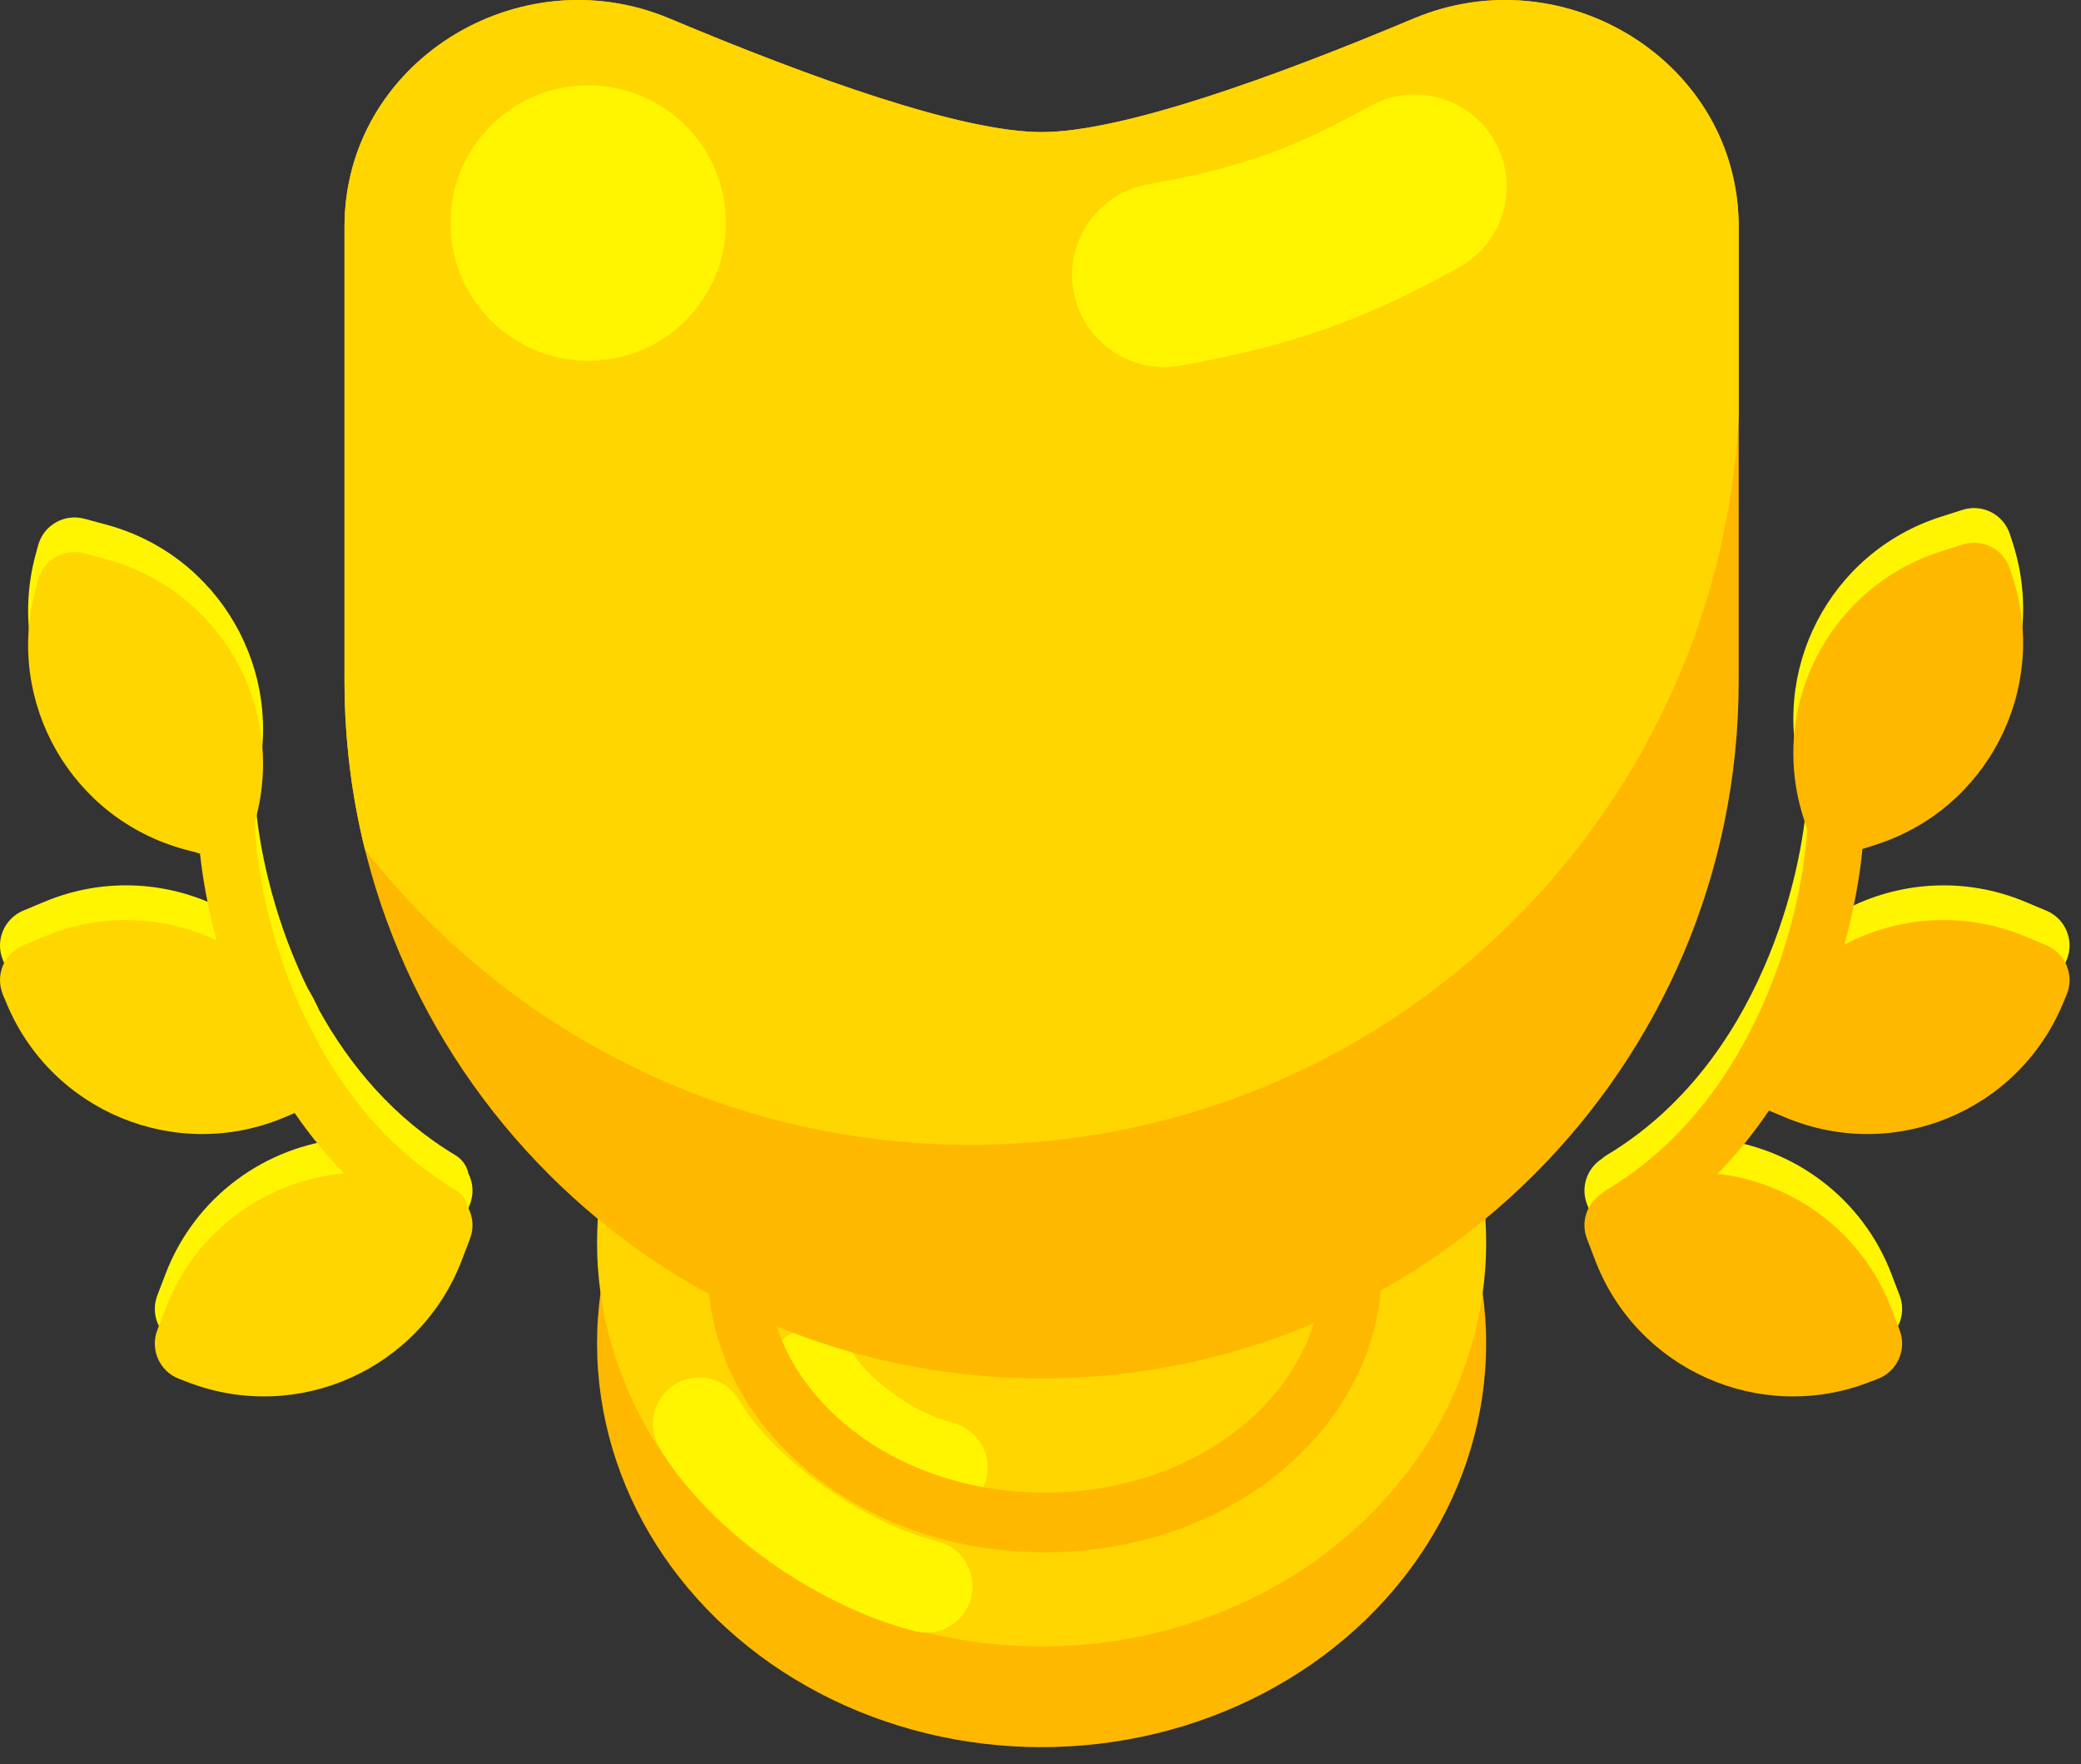 <svg width="105" height="89" viewBox="0 0 105 89" fill="none" xmlns="http://www.w3.org/2000/svg"><rect x="0" y="0" width="105" height="89" fill="#333333" stroke="none"/><ellipse cx="52.556" cy="67.778" rx="22.43" ry="20.37" fill="#FFB800"/><ellipse cx="52.556" cy="62.696" rx="22.43" ry="20.37" fill="#FFD600"/><path d="M35.284 71.835C37.069 74.945 41.89 78.794 46.736 80.031" stroke="#FFF500" stroke-width="4.673" stroke-linecap="round"/><path d="M40.97 69.379C41.988 71.152 44.735 73.345 47.497 74.05" stroke="#FFF500" stroke-width="4.673" stroke-linecap="round"/><path d="M68.201 64.105C68.201 70.88 61.53 76.81 52.712 76.81C43.894 76.81 37.224 70.88 37.224 64.105C37.224 57.33 43.894 51.401 52.712 51.401C61.53 51.401 68.201 57.33 68.201 64.105Z" stroke="#FFB800" stroke-width="3.012"/><path d="M17.382 11.435C17.382 3.157 26.149 -2.273 33.782 0.934C40.898 3.925 48.517 6.664 52.554 6.664C56.592 6.664 64.211 3.925 71.328 0.934C78.96 -2.273 87.728 3.157 87.728 11.435V34.37C87.728 53.795 71.98 69.543 52.554 69.543C33.129 69.543 17.382 53.795 17.382 34.37V11.435Z" fill="#FFB800"/><path fill-rule="evenodd" clip-rule="evenodd" d="M87.728 21.044C86.643 41.504 69.71 57.759 48.981 57.759C36.568 57.759 25.516 51.93 18.413 42.86C17.739 40.141 17.382 37.297 17.382 34.37V11.435C17.382 3.157 26.149 -2.273 33.782 0.934C40.898 3.925 48.517 6.664 52.554 6.664C56.592 6.664 64.211 3.925 71.328 0.934C78.96 -2.273 87.728 3.157 87.728 11.435V21.044Z" fill="#FFD600"/><circle cx="29.679" cy="11.254" r="6.95" fill="#FFF500"/><path d="M58.74 13.872C64.207 12.9 67.262 11.691 71.377 9.416" stroke="#FFF500" stroke-width="9.292" stroke-linecap="round"/><path fill-rule="evenodd" clip-rule="evenodd" d="M4.26 26.172C3.245 25.897 2.199 26.498 1.924 27.513L1.792 28.001C0.252 33.699 3.621 39.566 9.319 41.107L10.091 41.316C10.229 42.593 10.495 44.091 10.927 45.696C8.284 44.447 5.142 44.282 2.233 45.5L1.169 45.945C0.199 46.352 -0.258 47.468 0.148 48.438L0.344 48.904C2.623 54.348 8.885 56.914 14.329 54.634L14.87 54.407C15.596 55.465 16.422 56.489 17.358 57.449C13.428 57.811 9.85 60.347 8.348 64.284L7.937 65.36C7.562 66.343 8.054 67.444 9.037 67.819L9.51 67.999C15.024 70.103 21.2 67.339 23.304 61.825L23.715 60.748C23.914 60.227 23.869 59.673 23.636 59.211C23.557 58.835 23.328 58.491 22.971 58.278C19.894 56.434 17.674 53.792 16.107 50.974C15.93 50.581 15.733 50.205 15.517 49.844C15.354 49.512 15.2 49.179 15.054 48.846C13.517 45.336 12.925 41.888 12.843 39.786L12.899 39.579C14.44 33.881 11.07 28.013 5.373 26.473L4.26 26.172Z" fill="#FFF500"/><path fill-rule="evenodd" clip-rule="evenodd" d="M99.022 25.723C100.025 25.403 101.096 25.956 101.416 26.958L101.57 27.44C103.365 33.063 100.263 39.076 94.64 40.871L93.975 41.084C93.84 42.467 93.55 44.13 93.054 45.917C95.785 44.471 99.118 44.214 102.191 45.5L103.254 45.946C104.225 46.352 104.682 47.468 104.275 48.438L104.08 48.904C101.801 54.349 95.539 56.914 90.095 54.634L89.257 54.283C88.505 55.393 87.644 56.469 86.66 57.473C90.499 57.912 93.966 60.425 95.439 64.284L95.85 65.361C96.225 66.343 95.732 67.444 94.749 67.819L94.277 67.999C88.763 70.104 82.587 67.339 80.482 61.825L80.072 60.748C79.744 59.89 80.078 58.941 80.823 58.465C80.897 58.395 80.98 58.332 81.071 58.278C84.915 55.975 87.421 52.426 88.988 48.846C90.454 45.499 91.06 42.21 91.185 40.089C91.172 40.056 91.16 40.022 91.149 39.987L90.995 39.505C89.2 33.883 92.302 27.869 97.925 26.074L99.022 25.723Z" fill="#FFF500"/><path fill-rule="evenodd" clip-rule="evenodd" d="M4.26 27.92C3.245 27.645 2.199 28.246 1.924 29.261L1.792 29.75C0.252 35.447 3.621 41.315 9.319 42.856L10.091 43.065C10.229 44.342 10.495 45.839 10.927 47.444C8.284 46.196 5.142 46.031 2.233 47.249L1.169 47.694C0.199 48.1 -0.258 49.216 0.148 50.186L0.344 50.653C2.623 56.097 8.885 58.662 14.329 56.383L14.87 56.156C15.596 57.213 16.422 58.238 17.358 59.197C13.428 59.56 9.85 62.095 8.348 66.032L7.937 67.109C7.562 68.092 8.054 69.192 9.037 69.567L9.51 69.748C15.024 71.852 21.2 69.087 23.304 63.573L23.715 62.496C23.914 61.975 23.869 61.421 23.636 60.96C23.557 60.583 23.328 60.239 22.971 60.026C19.894 58.182 17.674 55.54 16.107 52.722C15.93 52.33 15.733 51.953 15.517 51.592C15.354 51.261 15.2 50.928 15.054 50.594C13.517 47.084 12.925 43.636 12.843 41.535L12.899 41.327C14.44 35.63 11.07 29.762 5.373 28.221L4.26 27.92Z" fill="#FFD600"/><path fill-rule="evenodd" clip-rule="evenodd" d="M99.022 27.472C100.025 27.152 101.096 27.705 101.416 28.707L101.57 29.189C103.365 34.811 100.263 40.824 94.64 42.62L93.975 42.832C93.84 44.215 93.55 45.878 93.054 47.666C95.785 46.219 99.118 45.962 102.191 47.249L103.254 47.694C104.225 48.1 104.682 49.216 104.275 50.186L104.08 50.653C101.801 56.097 95.539 58.662 90.095 56.383L89.257 56.032C88.505 57.142 87.644 58.217 86.66 59.221C90.499 59.661 93.966 62.173 95.439 66.032L95.85 67.109C96.225 68.092 95.732 69.192 94.749 69.567L94.277 69.748C88.763 71.852 82.587 69.088 80.482 63.573L80.072 62.496C79.744 61.638 80.078 60.69 80.823 60.213C80.897 60.144 80.98 60.081 81.071 60.026C84.915 57.723 87.421 54.175 88.988 50.595C90.454 47.248 91.06 43.958 91.185 41.838C91.172 41.804 91.16 41.77 91.149 41.735L90.995 41.254C89.2 35.631 92.302 29.618 97.925 27.822L99.022 27.472Z" fill="#FFB800"/></svg>